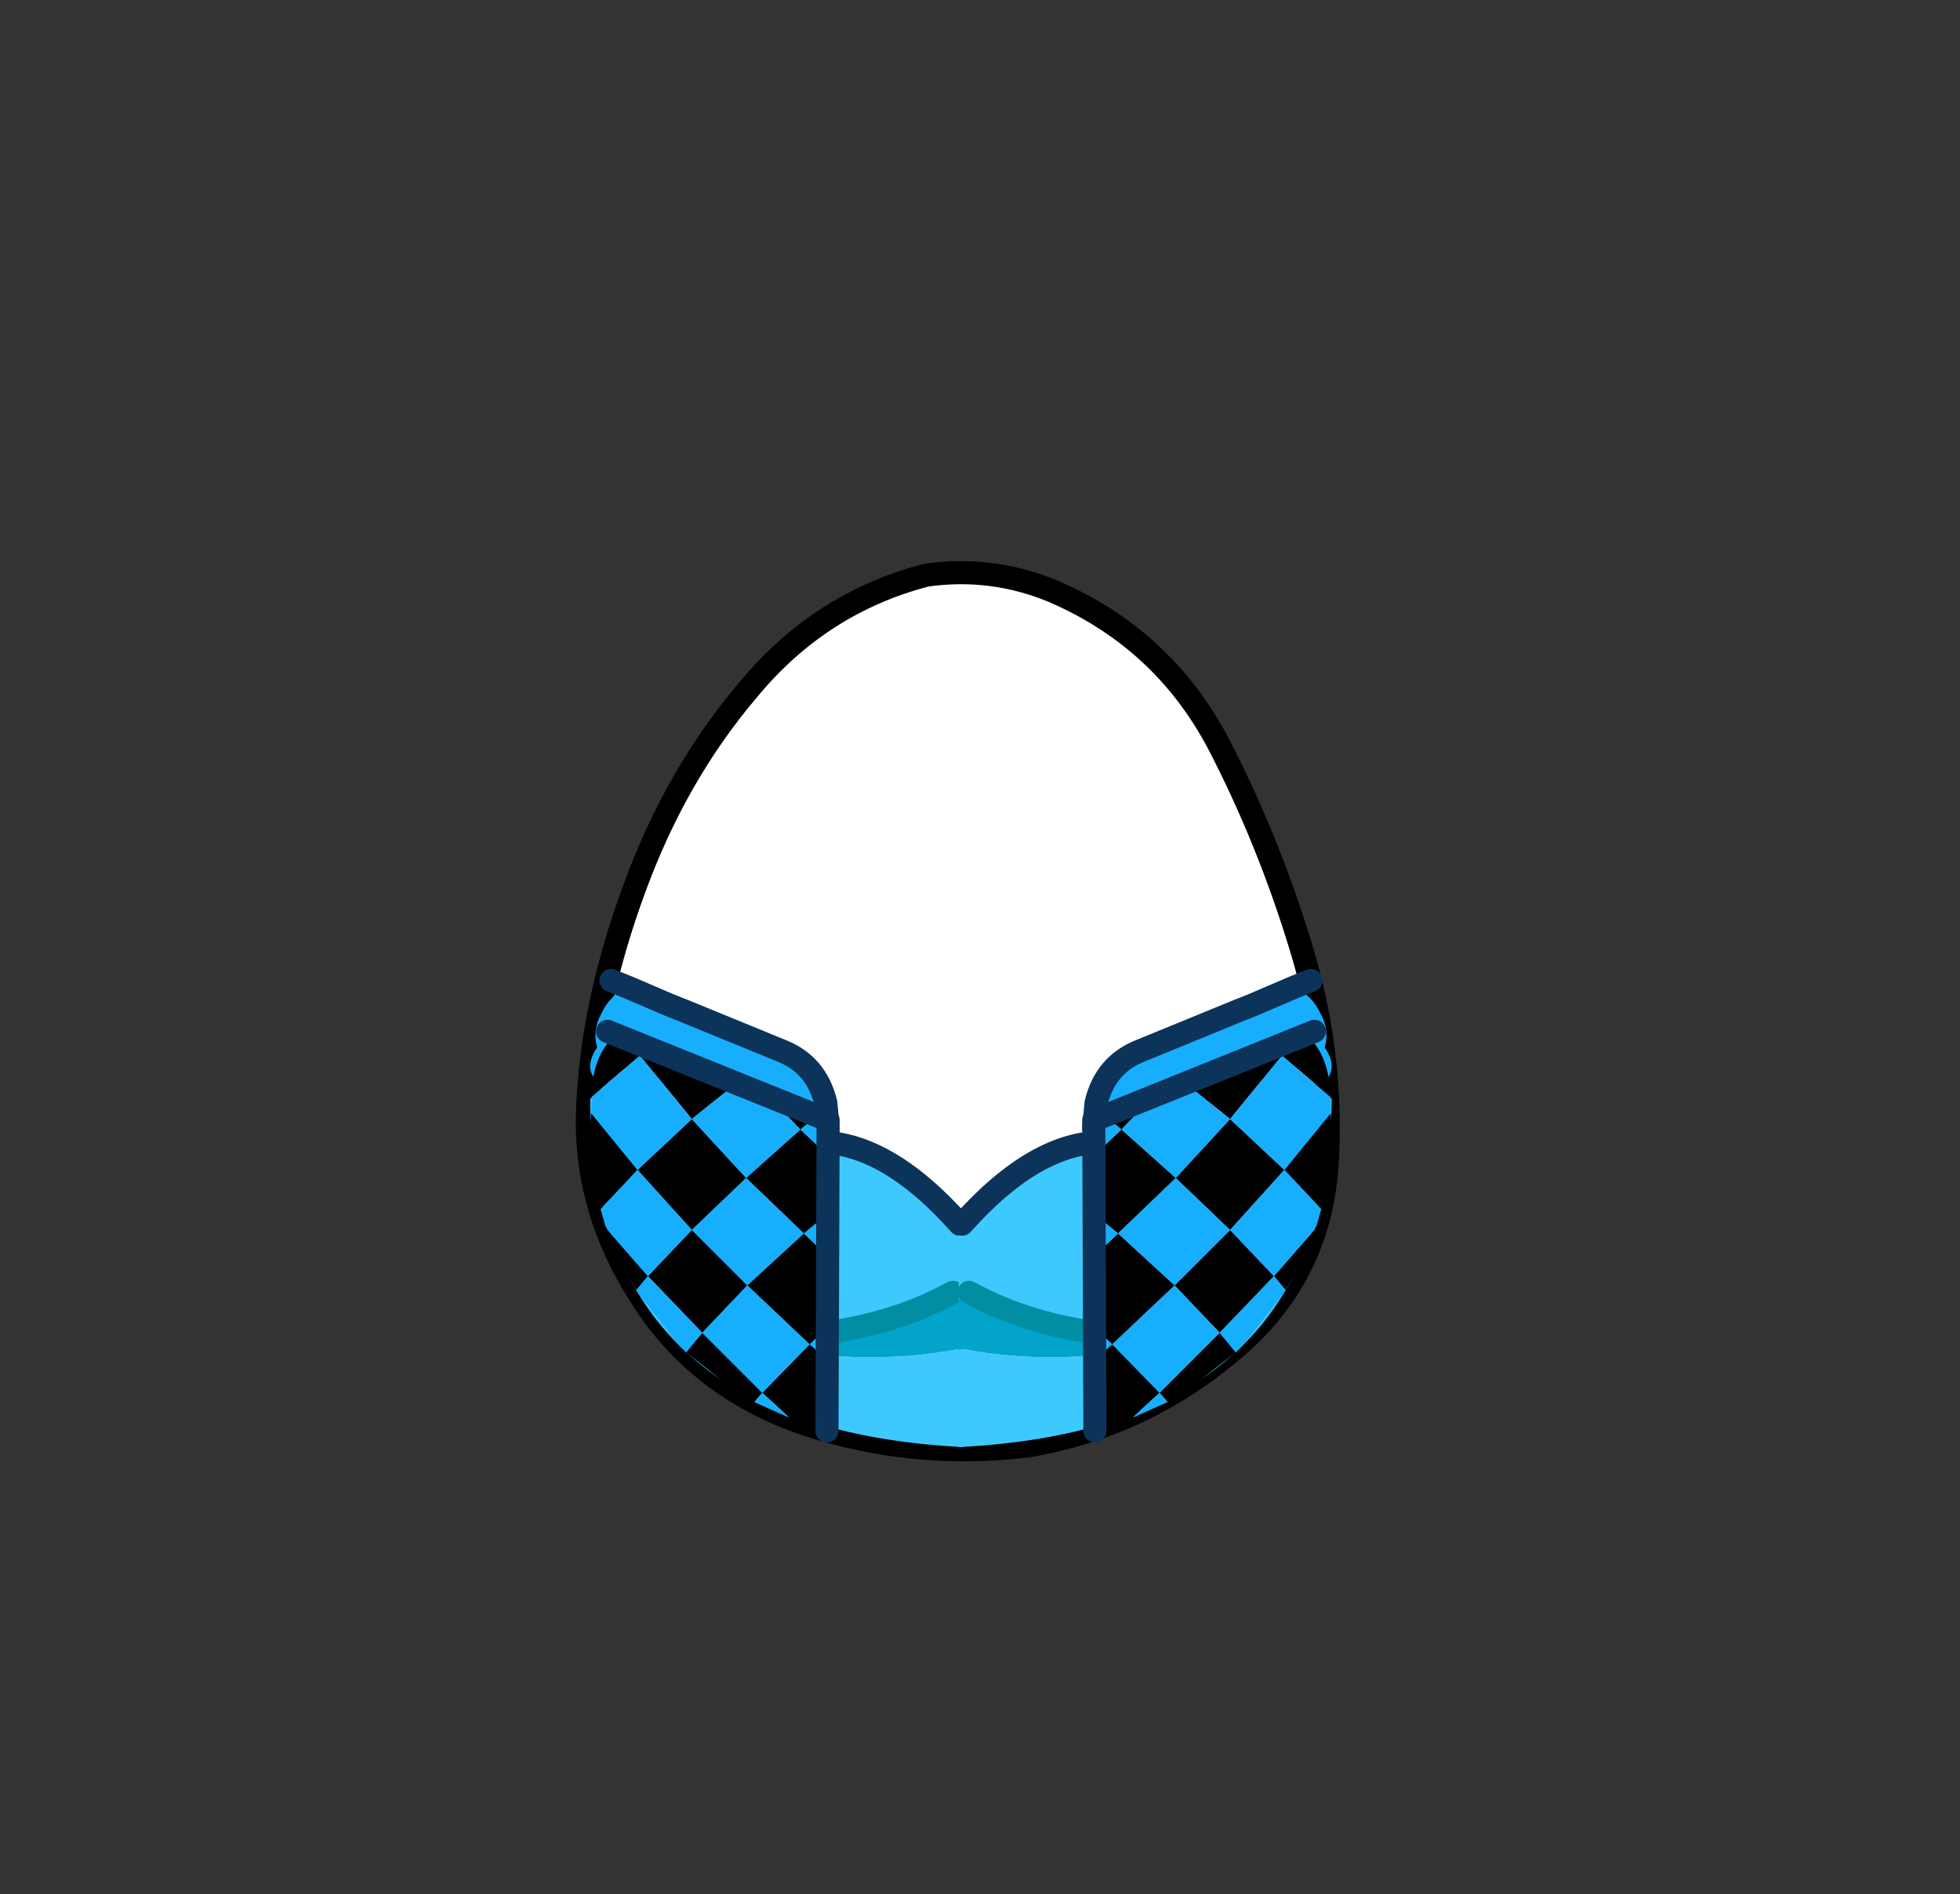 <?xml version="1.0" encoding="UTF-8" standalone="no"?>
<svg xmlns:xlink="http://www.w3.org/1999/xlink" height="82.0px" width="84.85px" xmlns="http://www.w3.org/2000/svg">
  <rect width="100%" height="100%" fill="#333333" stroke="none"/>
  <g transform="matrix(1.0, 0.0, 0.0, 1.0, 37.4, 42.25)">
    <use height="38.0" transform="matrix(1.0, 0.0, 0.0, 1.0, -11.95, -17.45)" width="32.05" xlink:href="#sprite0"/>
    <use height="38.95" transform="matrix(1.0, 0.0, 0.0, 1.0, -12.45, -17.95)" width="33.05" xlink:href="#sprite1"/>
    <use height="20.7" transform="matrix(1.0, 0.0, 0.0, 1.0, -11.9, -0.3)" width="16.55" xlink:href="#sprite2"/>
    <use height="20.7" transform="matrix(-1.0, 0.0, 0.0, 1.0, 20.3, -0.3)" width="16.55" xlink:href="#sprite2"/>
  </g>
  <defs>
    <g id="sprite0" transform="matrix(1.0, 0.0, 0.0, 1.0, -0.05, 0.0)">
      <use height="38.0" transform="matrix(1.0, 0.0, 0.0, 1.0, 0.05, 0.0)" width="32.05" xlink:href="#shape0"/>
    </g>
    <g id="shape0" transform="matrix(1.0, 0.0, 0.0, 1.0, -0.05, 0.0)">
      <path d="M27.35 7.4 Q29.5 11.55 30.9 16.15 32.35 20.85 32.05 25.65 31.7 30.6 27.85 33.75 24.05 36.95 19.1 37.8 L16.5 38.0 Q12.9 38.0 9.45 36.85 4.8 35.25 2.35 31.35 -0.2 27.4 0.05 23.0 0.25 18.6 2.05 13.7 3.85 8.75 7.0 5.05 10.1 1.3 14.7 0.1 L16.5 0.0 Q18.4 0.05 20.2 0.8 24.95 2.85 27.35 7.4" fill="#ffffff" fill-rule="evenodd" stroke="none"/>
    </g>
    <g id="sprite1" transform="matrix(1.0, 0.0, 0.0, 1.0, 0.45, 0.5)">
      <use height="38.95" transform="matrix(1.0, 0.0, 0.0, 1.0, -0.45, -0.5)" width="33.05" xlink:href="#shape1"/>
    </g>
    <g id="shape1" transform="matrix(1.0, 0.0, 0.0, 1.0, 0.45, 0.5)">
      <path d="M27.35 7.4 Q24.95 2.85 20.2 0.8 17.55 -0.3 14.7 0.1 10.1 1.3 7.0 5.05 3.85 8.75 2.05 13.7 0.25 18.6 0.05 23.0 -0.2 27.4 2.35 31.35 4.8 35.25 9.45 36.85 14.1 38.4 19.1 37.8 24.05 36.95 27.85 33.75 31.7 30.6 32.05 25.65 32.35 20.85 30.9 16.15 29.5 11.55 27.35 7.4 Z" fill="none" stroke="#000000" stroke-linecap="round" stroke-linejoin="round" stroke-width="1.0"/>
    </g>
    <g id="sprite2" transform="matrix(1.0, 0.0, 0.0, 1.0, 0.0, 0.5)">
      <use height="20.7" transform="matrix(1.0, 0.0, 0.0, 1.0, 0.0, -0.5)" width="16.55" xlink:href="#shape2"/>
    </g>
    <g id="shape2" transform="matrix(1.0, 0.0, 0.0, 1.0, 0.0, 0.5)">
      <path d="M16.05 11.0 L16.1 10.95 16.2 10.8 16.2 13.8 15.25 13.6 14.6 13.85 12.1 14.6 11.8 14.8 8.25 15.7 8.25 15.75 8.5 15.9 8.6 16.0 8.65 16.0 Q12.35 16.65 16.05 15.95 L16.2 16.0 16.2 20.2 Q0.15 19.4 0.05 5.1 L9.9 6.85 Q14.1 7.4 16.05 11.0 M9.35 15.75 L9.35 15.8 9.1 15.75 9.35 15.75" fill="#3dc9fe" fill-rule="evenodd" stroke="none"/>
      <path d="M16.2 16.0 L16.05 15.95 Q12.35 16.65 8.65 16.0 L8.6 16.0 8.5 15.9 8.25 15.75 8.25 15.7 11.8 14.8 12.1 14.6 14.6 13.85 15.25 13.6 16.2 13.8 16.2 16.0 M9.35 15.75 L9.1 15.75 9.35 15.8 9.35 15.75" fill="#02a4cc" fill-rule="evenodd" stroke="none"/>
      <path d="M16.1 10.95 L16.05 11.0" fill="none" stroke="#fd7b7b" stroke-linecap="round" stroke-linejoin="round" stroke-width="0.05"/>
      <path d="M7.9 15.45 Q12.5 15.3 15.75 13.5" fill="none" stroke="#028ea2" stroke-linecap="round" stroke-linejoin="round" stroke-width="1.0"/>
      <path d="M16.05 10.55 Q12.85 6.95 9.85 7.0" fill="none" stroke="#0c335a" stroke-linecap="round" stroke-linejoin="round" stroke-width="1.0"/>
      <path d="M10.25 5.3 Q9.85 3.65 8.35 3.05 L4.2 1.35 4.25 1.35 Q6.15 1.6 7.75 2.45 L8.5 2.85 Q10.1 3.7 10.25 5.3 M3.45 1.05 L1.7 0.3 1.9 0.25 3.45 1.05" fill="#cd0101" fill-rule="evenodd" stroke="none"/>
      <path d="M10.25 5.3 L10.2 6.0 10.35 6.35 10.35 6.4 10.25 6.65 10.1 6.8 9.65 6.85 8.9 6.5 Q7.55 5.8 6.0 5.6 L5.6 5.45 Q3.55 4.45 1.4 3.8 L0.75 4.5 0.45 4.45 Q-0.3 3.85 0.35 2.9 0.15 2.15 0.5 1.5 0.9 0.6 1.7 0.3 L3.45 1.05 3.65 1.15 4.2 1.35 8.35 3.05 Q9.85 3.65 10.25 5.3" fill="#18aefe" fill-rule="evenodd" stroke="none"/>
      <path d="M10.25 5.3 Q9.85 3.65 8.35 3.05 L4.2 1.35 3.45 1.05 1.7 0.3 0.95 0.0 M10.25 6.65 L10.35 6.4 10.35 6.35 10.25 5.3 Z" fill="none" stroke="#0c335a" stroke-linecap="round" stroke-linejoin="round" stroke-width="1.0"/>
      <path d="M10.35 11.95 L10.35 15.0 9.55 15.75 6.85 13.2 9.3 10.95 6.8 8.55 9.15 6.45 10.3 7.55 10.3 8.95 10.4 9.45 10.4 10.05 9.3 10.95 10.35 11.95 M10.35 16.45 L10.3 19.35 10.2 19.45 10.0 19.4 9.35 19.2 8.65 18.9 7.5 17.85 9.55 15.75 10.35 16.45 M7.15 18.25 L6.25 17.7 4.2 16.1 4.9 15.25 7.5 17.85 7.15 18.25 M2.05 13.4 Q1.25 12.1 0.8 10.8 L2.55 12.8 2.05 13.4 M0.5 9.9 L0.4 9.55 0.1 8.1 0.0 6.85 0.1 5.75 2.1 8.2 4.45 6.0 2.2 3.25 0.1 5.05 Q0.15 3.25 1.1 2.4 L1.2 2.5 1.8 2.75 2.2 3.25 2.5 3.0 6.25 4.55 4.45 6.0 6.8 8.55 4.45 10.8 2.1 8.2 0.5 9.9 M8.1 5.35 L9.7 6.0 9.15 6.45 8.1 5.35 M4.9 15.25 L2.55 12.8 4.45 10.8 6.85 13.2 4.9 15.25" fill="#000000" fill-rule="evenodd" stroke="none"/>
      <path d="M10.4 10.05 L10.35 11.95 9.3 10.95 10.4 10.05 M10.35 15.0 L10.35 16.45 9.55 15.75 7.5 17.85 8.65 18.9 8.6 18.9 7.15 18.25 7.5 17.85 4.9 15.25 4.2 16.1 3.9 15.8 2.25 13.7 2.1 13.5 2.05 13.4 2.55 12.8 0.8 10.8 0.7 10.6 0.5 9.9 2.1 8.2 4.45 10.8 6.8 8.55 4.45 6.0 6.25 4.55 8.1 5.35 9.15 6.45 9.7 6.0 10.3 6.25 10.3 7.55 9.15 6.45 6.8 8.55 9.3 10.95 6.85 13.2 9.55 15.75 10.35 15.0 M10.3 19.35 L10.3 19.5 10.2 19.45 10.3 19.35 M0.1 5.75 L0.1 5.6 0.1 5.05 2.2 3.25 4.45 6.0 2.1 8.2 0.1 5.75 M1.8 2.75 L2.5 3.0 2.2 3.25 1.8 2.75 M4.9 15.25 L6.85 13.2 4.45 10.8 2.55 12.8 4.9 15.25" fill="#18aefe" fill-rule="evenodd" stroke="none"/>
      <path d="M0.8 2.2 L10.35 6.05 10.3 19.5" fill="none" stroke="#0c335a" stroke-linecap="round" stroke-linejoin="round" stroke-width="1.0"/>
    </g>
  </defs>
</svg>

